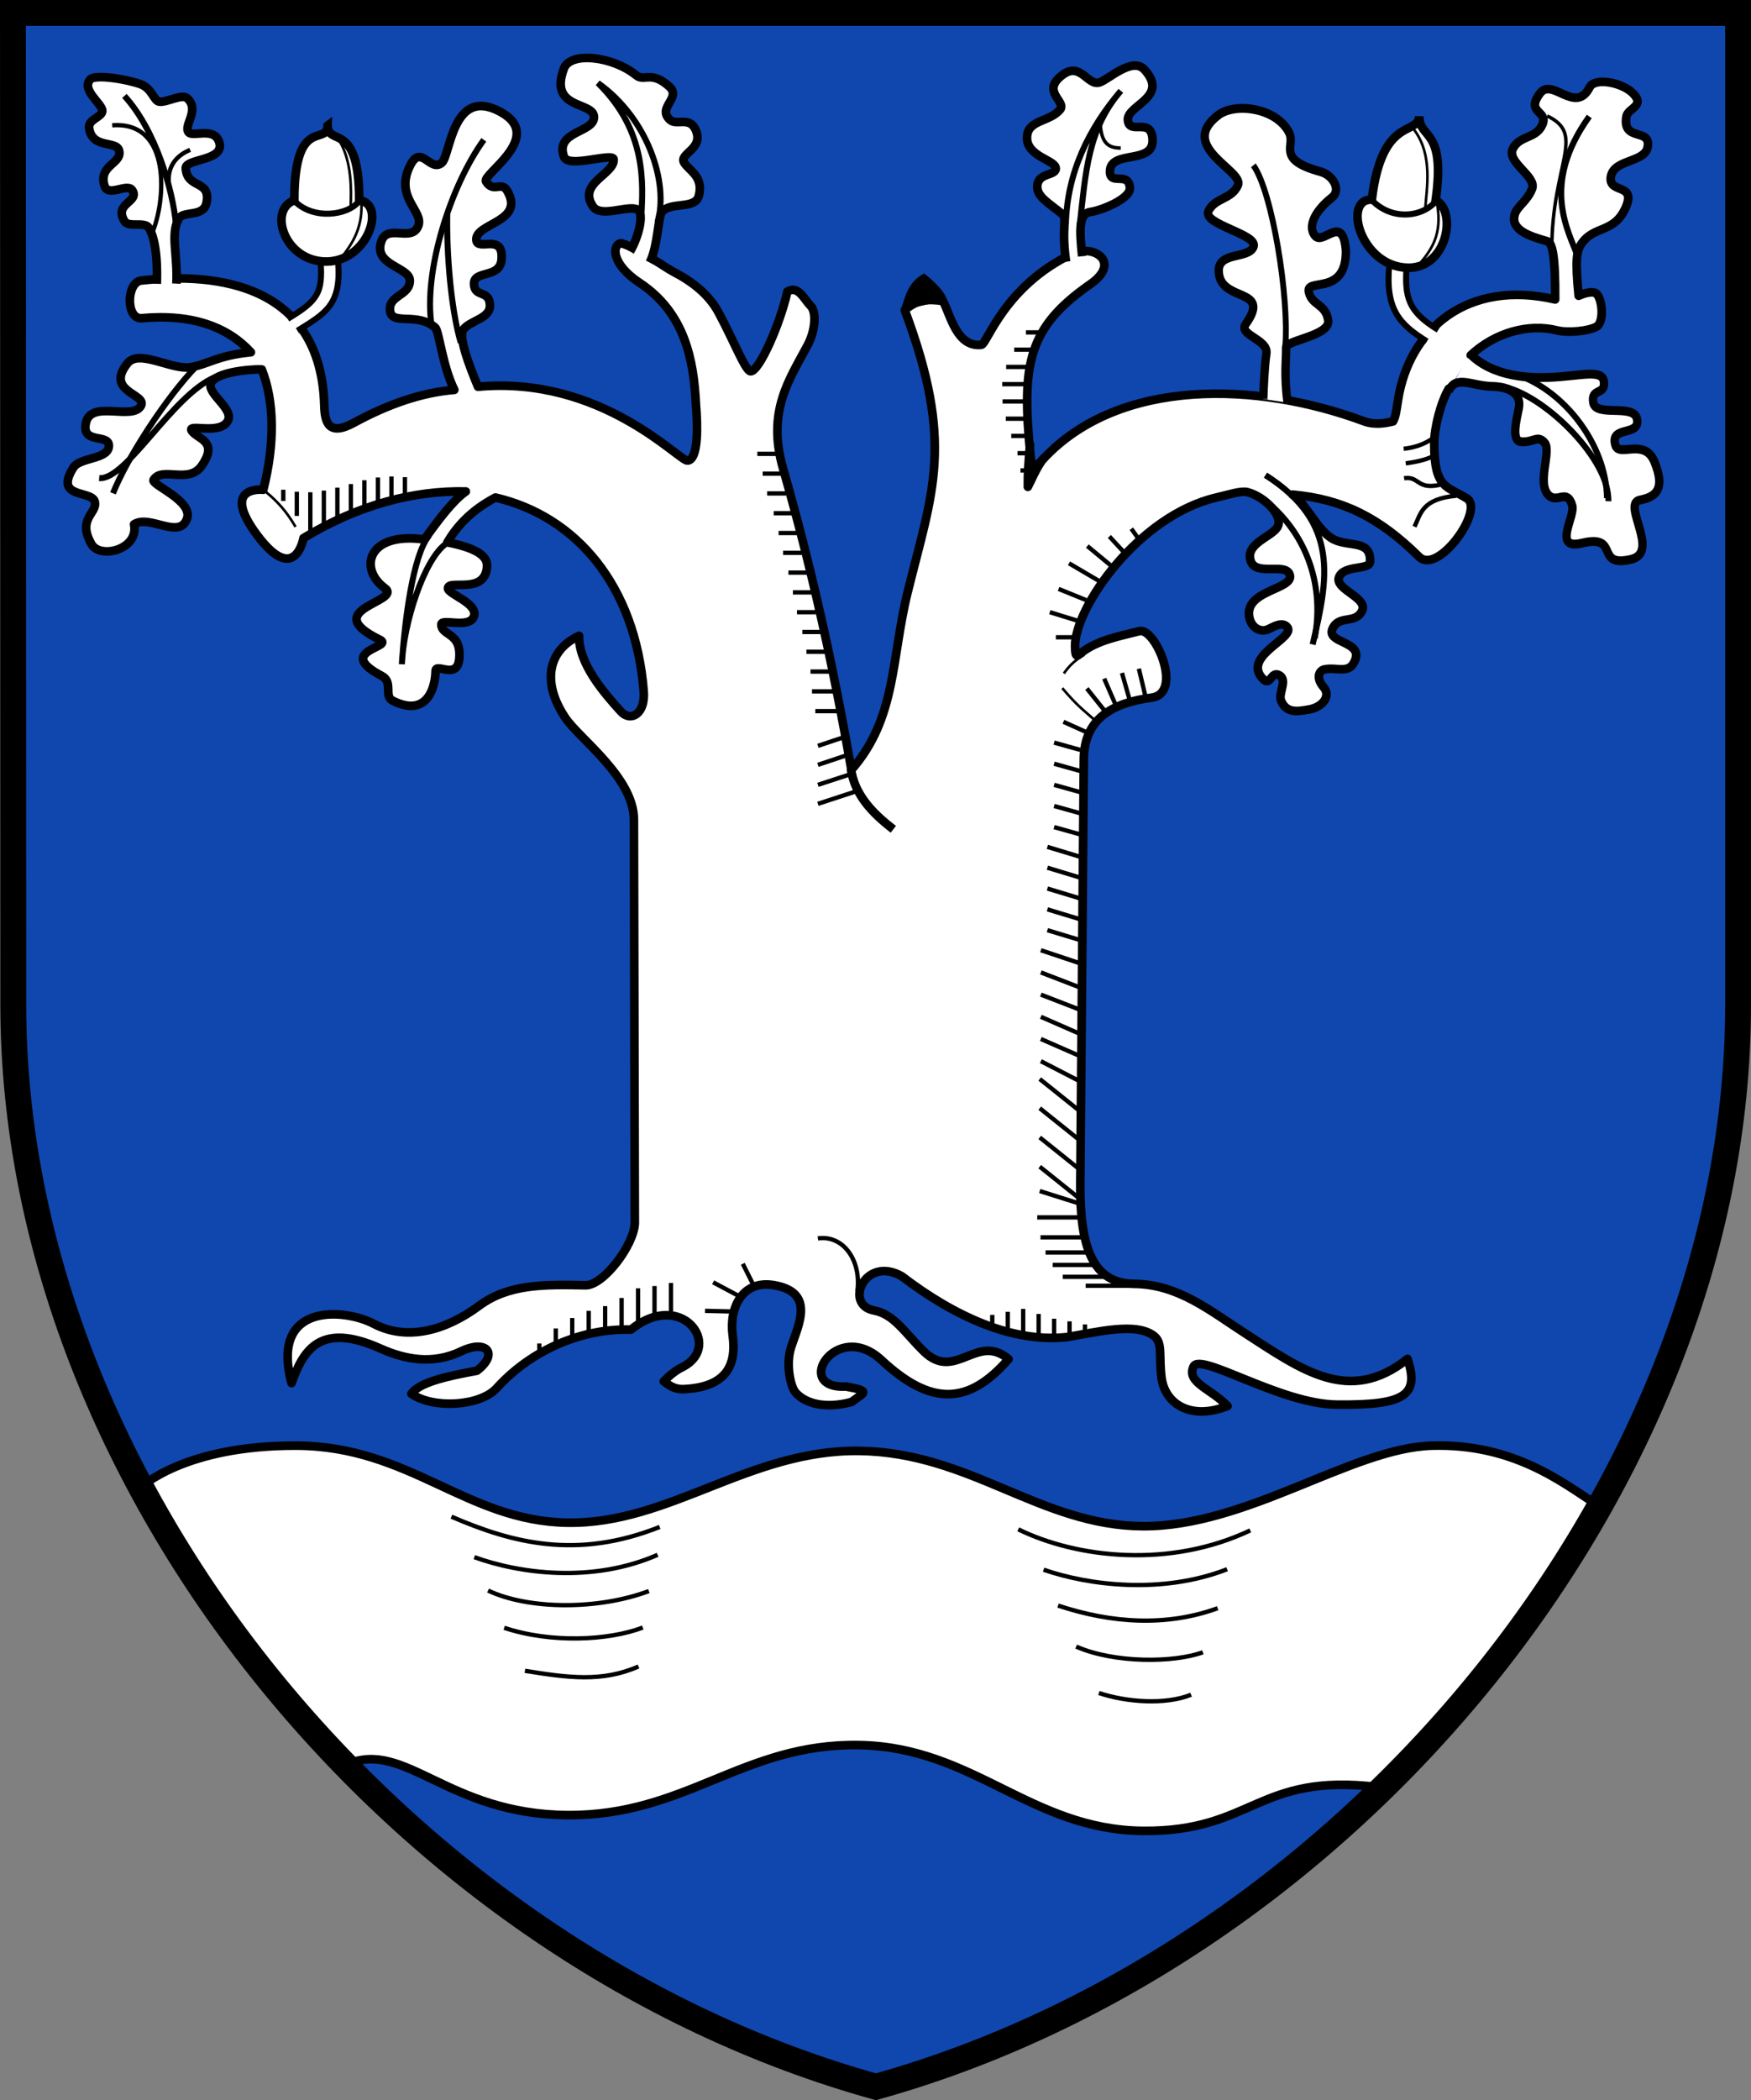 <?xml version="1.0" encoding="UTF-8"?>
<!-- Created with Inkscape (http://www.inkscape.org/) -->
<svg width="202.992mm" height="243.37mm" version="1.1" viewBox="0 0 202.992 243.37" xmlns="http://www.w3.org/2000/svg" xmlns:cc="http://creativecommons.org/ns#" xmlns:dc="http://purl.org/dc/elements/1.1/" xmlns:rdf="http://www.w3.org/1999/02/22-rdf-syntax-ns#">
 <rect x="0" y="0" width="202.992" height="243.37" fill="#808080" stroke="none"/>
 <title>Wappen von Niedereimer</title>
 <g transform="translate(-3.618 -26.815)">
  <path d="m205.059 143.315 0.05-115h-199.991l-0.009 115c0.05 55.58 45 110 100.05 125.313 54.95-15.313 99.9-69.919 99.9-125.313z" fill="#0f47af"/>
  <path d="m19.895 199.206s5.044-4.913 18.058-4.87c13.217 0.045 19.691 8.754 31.478 8.928 11.788 0.174 21.076-8.484 33.783-8.319 12.91 0.167 20.962 8.653 32.87 8.725 12.111 0.072 24.256-9.07 33.551-9.333 9.296-0.264 14.981 4.143 18.87 6.696-5.423 11.45-13.254 22.5-25.159 32.87-14-1.693-14.462 5.208-27.262 5.072-13.002-0.137-19.624-9.716-32.87-9.942-13.449-0.23-20.038 8.2-33.783 8.116-13.948-0.086-18.866-8.798-25.593-5.884-10.412-10.339-17.239-21.189-23.942-32.058z" fill="#fff" fill-rule="evenodd" stroke="#000"/>
  <g fill="none" stroke="#000" stroke-width=".5">
   <path d="m55.951 202.567c7.074 3.055 14.552 5.009 24.147 1.19"/>
   <path d="m58.606 207.256c5.221 1.897 13.684 3.056 21.251-0.271"/>
   <path d="m60.198 211.125c4.699 2.234 12.786 2.264 18.644 0.06"/>
   <path d="m62.067 215.442c5.382 1.8 12.073 1.496 16.067-0.027"/>
   <path d="m64.471 220.427c4.981 0.804 8.959 1.351 13.17-0.503"/>
   <path d="m121.661 204.031c6.85 3.356 17.579 4.545 26.9 0.125"/>
   <path d="m124.598 208.711c5.221 1.811 13.712 2.889 21.28-0.055"/>
   <path d="m126.277 212.869c6.222 2.058 12.552 2.465 18.506 0.305"/>
   <path d="m128.376 217.619c4.439 1.955 11.359 1.883 14.689 0.661"/>
   <path d="m131.011 222.996c3.137 1.065 7.72 1.408 10.687 0.202"/>
  </g>
  <path d="m171.568 71.864c-0.909 1.55-1.675 4.458-1.68 6.328-0.013 5.309 1.504 4.947 3.793 6.386 2.075 1.305-3.364 8.917-5.551 6.757-4.69-4.634-8.937-6.673-14.659-7.205 1.526 0.945 2.949 4.355 4.831 5.228 1.819 0.844 4.277 0.004 4.147 2.553-0.051 0.998-3.042 0.339-3.597 1.782-0.555 1.443 3.448 2.372 2.653 3.934s-2.67 0.391-3.411 2.055 3.411 1.406 2.65 3.551c-0.64 1.802-2.068 0.842-3.572 1.147-0.643 0.13-1.038 0.997-0.106 2.068 0.854 0.981-0.053 2.314-1.748 2.591-1.177 0.193-2.585 0.508-3.2-1.065-0.318-0.813 0.763-2.321-0.146-2.885-1.016-0.632-1.038 1.329-1.935 0.405-2.594-2.674 4.017-4.816 2.767-6.057-0.552-0.548-1.372-0.099-2.115 0.27-0.957 0.475-2.06-0.175-2.259-1.458-0.471-3.03 5.071-3.126 4.725-4.747-0.345-1.62-3.959 0.18-4.559-1.709-0.619-1.95 2.321-2.726 3.072-3.83 0.851-1.252-1.36-3.567-3.425-4.116-0.741-0.197-2.153 0.279-3.643 0.628-9.027 2.116-16.422 12.801-16.35 17.252 0.024 1.494 0.269 1.073 0.79 0.676 1.877-1.428 4.365-1.86 6.668-2.454 1.826-0.471 5.142 7.217 1.408 7.713-4.536 0.602-7.813 2.435-7.852 7.104l-0.408 49.202c-0.06 7.207 1.362 11.579 6.222 11.619 5.103 0.042 8.76 3.069 12.834 5.701 6.649 4.295 12.121 8.363 18.877 2.995 1.358 4.141-0.113 5.394-8.213 5.299-6.601-0.077-15.821-6.113-16.597-4.403-0.844 1.857 2.043 2.563 3.943 4.568-4.237 1.674-7.245-0.227-7.649-3.276-0.328-2.477 0.162-3.999-0.823-4.807-2.059-1.691-6.652-0.474-10.178 0.096-6.275 0.673-13.022-2.396-19.117-7.058-4.284-2.427-6.718 3.309-3.24 3.962 2.346 0.44 3.522 2.517 5.801 4.753 3.635 3.567 6.156-2.215 9.823 0.889-4.627 5.323-8.972 5.473-14.73 0.116-5.21-4.847-10.406 3.384-4.116 3.065 3.028 0.542 2.081 0.697 0.636 1.791-2.965 0.807-5.335 0.215-6.487-1.103-0.587-0.672-1.152-3.295-0.512-5.25 0.849-2.595 2.859-6.396-2.05-7.196-3.583-0.584-5.166 2.617-4.724 5.836 0.486 3.537-0.815 5.989-5.651 6.222-1.117 0.054-1.71-0.446-2.335-0.899 0.646-0.67 1.353-1.279 2.251-1.697 4.61-2.452-0.205-9.042-6.066-4.296-5.424-0.173-11.398 2.188-15.554 6.771-1.907 2.103-7.36 2.439-9.892 0.657 0.913-1.295 3.99-2.012 7.595-2.668 2.547-1.934 1.187-3.691-1.82-2.252-3.271 1.565-6.459 0.976-9.387-0.33-6.895-3.076-8.889 0.087-10.282 4.015-2.518-9.392 6.141-8.65 9.524-6.875 3.904 2.048 8.38 0.761 12.212-2.079 3.435-2.546 7.566-2.478 12.354-2.383 2.011 0.04 5.546-4.517 5.707-7.153l-0.106-46.805c-0.011-4.888-6.318-9.366-7.948-11.796-2.84-4.233-1.906-7.897 1.587-9.502-0.06 3.218 2.867 6.581 4.838 8.759 1.141 1.261 2.873 0.312 2.659-2.347-0.992-12.296-7.864-20.271-17.186-22.438-2.902 1.527-4.517 3.404-5.575 5.191 4.315 0.843 4.673 2.031 4.588 2.917-0.3 3.119-4.381 1.393-4.521 2.373-0.101 0.704 3.56 1.751 3.004 3.302-0.518 1.446-3.73 0.203-3.767 0.903-0.064 1.218 1.964 0.998 2.087 3.194 0.21 3.737-2.742 1.099-2.759 2.223-0.031 2.036-1.068 5.423-4.99 3.429-1.024-0.521 0.092-2.159-1.223-2.847-5.62-2.942 1.541-3.334-0.266-4.216-7.245-3.539 2.738-4.403 0.594-5.975-3.073-2.254-1.989-6.555 4.577-5.637 1.592-2.18 3.258-4.465 4.815-5.559-5.96-0.129-12.361 1.496-18.817 5.399 0 0-0.957 5.555-5.362-0.326-4.371-5.836 0.701-5.274 0.701-5.274 1.362-5.411 1.276-10.253-0.169-13.919 0.282-0.104-5.038 0.003-5.866 1.505-0.71 1.289 3.095 3.198 1.738 4.696-1.17 1.29-4.671 0.004-3.964 0.94 0.711 0.943 3.089 1.163 1.12 4.002-1.498 2.16-4.604 0.035-5.577 1.627-0.353 0.577 4.657 2.415 3.86 4.537-0.905 2.41-4.323-0.559-6.125 0.619 0.604 2.897-3.92 4.075-4.938 2.296-1.703-2.977 0.709-3.566 0.386-4.913-0.33-1.377-4.802-0.293-2.474-3.969 0.735-1.161 3.867-0.939 4.093-2.345 0.277-1.723-3.217-0.197-2.648-2.831 0.587-2.716 5.452-0.208 6.382-1.984 0.719-1.373-4.235-1.606-1.551-4.927 1.341-1.659 5.128 0.822 7.29 0.467 2.097-0.344 3.102-1.36 7.005-1.735-2.638-2.88-6.717-4.483-12.677-3.945-1.81 0.132-1.771-4.062-0.089-4.362 5.094-0.542 20.835-1.605 21.275 14.473 0.053 1.94 0.47 3.622 3.436 2.008 4.109-2.235 7.959-3.511 11.639-3.814-1.38-2.785-1.772-6.812-2.209-7.205-2.03-1.825-4.977-0.241-5.235-1.901-0.294-1.89 2.338-1.769 2.283-3.594-0.046-1.546-4.303-1.73-3.294-4.536 0.736-2.048 3.54 0.188 4.281-1.781 0.641-1.705-2.792-3.282-0.96-6.96 1.287-2.584 2.299 0.77 3.666-0.317 1.024-0.814 1.22-8.97 6.812-5.92 5.264 2.872-2.174 7.247-1.671 8.062 0.848 1.373 1.774-0.061 2.438 1.057 2.171 3.65-3.698 3.753-3.558 5.717 0.099 1.39 3.181-0.876 2.921 2.268-0.187 2.266-3.233 1.185-3.192 2.841 0.04 1.62 1.826 0.612 1.846 2.503 0.015 1.509-2.253 1.707-3.076 2.758-0.623 0.794 0.678 4.236 1.693 6.644 14.329-1.316 23.327 8.65 24.298 8.56 1.29-0.119 1.161-4.184 0.968-6.469-0.249-5.193-1.289-10.668-6.533-14.132-3.413-2.254-3.157-4.496-2.122-4.59 2.085 0.624 5.022 2.782 6.047 3.315 2.196 1.144 4.092 2.618 5.213 4.69 1.767 3.268 3.13 6.814 3.731 6.838 0.964 0.038 3.379-5.331 4.26-9.236 1.269-0.76 1.886 0.833 2.689 1.644 0.736 0.743 0.537 2.9-0.319 4.524-2.111 4.003-4.791 7.654-2.864 14.353 3.278 11.398 5.806 22.787 7.917 34.895 5.24-5.973 4.605-12.804 6.516-20.555 2.906-11.789 5.475-17.181-0.329-32.719 1.412-1.189 2.548-1.313 4.433-1.052 0.903 1.709 1.593 5.376 4.447 5.08 0.661-0.069 2.645-6.815 10.575-10.575 2.371-1.125 5.748 0.976 2.043 3.555-7.192 5.005-7.998 9.195-6.921 19.863 0.154 1.526 0.365 1.574 1.526 0.336 8.792-9.377 24.708-8.95 37.154-4.314 1.14 0.425 2.388 0.247 3.349 0.008 0.328-0.618 0.356-1.095 0.581-2.5 1.324-8.287 8.126-13.978 18.214-11.629 0.032-5.03-0.327-6.581-0.913-6.746-2.14-0.602-4.255-1.324-3.782-3.08 0.26-0.965 1.463-1.559 2.018-3.002 0.555-1.443-3.017-3.09-2.222-4.652s2.67-1.108 3.411-2.773c0.741-1.664-2-1.302-0.281-3.622 1.423-1.921 4.119 2.501 5.759-0.703 0.613-1.196 3.748-0.555 4.977 0.638 1.576 1.531-0.533 1.74-0.704 2.731-0.515 2.991 2.86 1.282 2.465 3.528-0.328 1.87-3.97 1.384-4.272 3.488-0.291 2.029 3.121 0.597 1.647 3.7-1.362 2.866-3.668 1.897-5.105 4.113-0.495 0.763-0.693 1.802-0.274 5.951 0.822-0.377 1.572-0.492 1.924-0.329 0.801 0.37 1.114 3.349 0.148 3.904-0.927 0.533-3.351 0.745-4.58 0.436-3.254-0.817-7.15 0.218-10.005 2.879" fill="#fff" fill-rule="evenodd" stroke="#000" stroke-linecap="round" stroke-linejoin="round"/>
  <path d="m110.737 58.66c-1.778 1.022-1.98 2.465-2.516 3.964l4.992-1.18c-0.344-0.997-1.816-2.257-2.476-2.784z" fill-rule="evenodd" stroke="#000" stroke-linecap="round" stroke-linejoin="round" stroke-width=".282px"/>
  <g fill="none" stroke="#000">
   <g>
    <g stroke-width=".5">
     <path d="m132.225 88.979 1.717 1.856"/>
     <path d="m129.673 90.092 2.97 2.459"/>
     <path d="m127.544 92.09 3.712 2.181"/>
     <path d="m126.338 95.06 3.202 1.299"/>
     <path d="m125.322 97.753 3.155 0.974"/>
     <path d="m126.021 100.663h2.274"/>
     <path d="m134.773 88.083 0.928 1.299"/>
     <path d="m135.644 104.303 0.731 3.059"/>
     <path d="m133.687 104.797 0.972 3.404"/>
     <path d="m131.628 105.452 1.42 3.266"/>
     <path d="m129.62 106.6 2.281 2.853"/>
    </g>
    <path d="m126.769 106.557c1.822 2.139 2.183 2.288 4.274 4.158" stroke-width=".3"/>
    <g stroke-width=".5">
     <path d="m126.899 110.457 2.591 1.165"/>
     <path d="m125.822 115.316 3.028 0.847"/>
     <path d="m125.822 117.765 3.028 0.847"/>
     <path d="m125.822 120.213 3.028 0.847"/>
     <path d="m125.822 122.661 3.028 0.847"/>
     <path d="m125.039 124.952 3.733 1.129"/>
     <path d="m125.039 129.778 3.733 1.129"/>
     <path d="m125.039 132.191 3.733 1.129"/>
     <path d="m125.039 134.604 3.733 1.129"/>
     <path d="m124.284 136.927 4.806 1.603"/>
     <path d="m124.284 139.499 4.806 1.851"/>
     <path d="m124.284 142.07 4.806 1.86"/>
     <path d="m124.284 147.212 4.806 2.101"/>
     <path d="m124.284 149.783 4.806 2.48"/>
     <path d="m124.152 164.831 4.58 1.446"/>
     <path d="m124.152 151.847 4.58 3.669"/>
     <path d="m124.152 155.234 4.58 3.669"/>
     <path d="m124.152 158.62 4.58 3.669"/>
     <path d="m124.152 162.007 4.58 3.669"/>
     <path d="m123.863 167.887h4.944"/>
     <path d="m124.241 170.195h4.944"/>
     <path d="m124.827 171.951h4.944"/>
     <path d="m125.653 173.397h4.944"/>
     <path d="m126.824 174.775h4.944"/>
     <path d="m129.476 175.808h4.944"/>
     <path d="m125.822 112.868 3.028 0.847"/>
     <path d="m124.284 144.641 4.806 2.101"/>
     <path d="m125.039 127.365 3.733 1.129"/>
    </g>
    <path d="m126.951 104.853c0.667-0.958 1.343-1.56 2.38-2.177" stroke-width=".3"/>
    <path d="m98.434 170.321c2.904-0.425 5.06 2.503 4.58 6.11" stroke-width=".5"/>
    <path d="m102.257 115.855c0.389 2.911 2.322 5.062 4.924 7.056"/>
    <g stroke-width=".5">
     <path d="m98.439 119.962 4.634-1.517"/>
     <path d="m98.439 117.761 4.065-1.327"/>
     <path d="m98.439 115.446 3.544-1.185"/>
     <path d="m98.439 113.245 3.259-1.09"/>
     <path d="m98.138 109.223h2.58"/>
     <path d="m97.752 106.93h2.501"/>
     <path d="m97.579 104.636h2.183"/>
     <path d="m97.105 102.343h2.183"/>
     <path d="m96.631 100.049h2.183"/>
     <path d="m96.014 97.756h2.183"/>
     <path d="m95.54 95.462h2.183"/>
     <path d="m94.403 90.875h2.183"/>
     <path d="m93.312 86.288h2.183"/>
     <path d="m92.554 83.995h2.183"/>
     <path d="m92.033 81.701h2.183"/>
     <path d="m91.416 79.407h2.183"/>
     <path d="m93.881 88.582h2.183"/>
     <path d="m95.019 93.169h2.183"/>
    </g>
    <path d="m34.431 83.81c1.441 1.191 2.42 2.302 3.449 4.06" stroke-width=".3"/>
    <g stroke-width=".5">
     <path d="m39.595 83.858v4.685"/>
     <path d="m41.161 83.668v4.147"/>
     <path d="m42.728 83.319v3.821"/>
     <path d="m44.295 82.905v3.514"/>
     <path d="m45.862 82.467v3.494"/>
     <path d="m47.429 82.145v3.264"/>
     <path d="m48.995 82.032v2.88"/>
     <path d="m50.562 82.107v2.38"/>
     <path d="m38.028 83.795v2.803"/>
     <path d="m36.461 83.562v1.304"/>
     <path d="m81.403 175.481v3.667"/>
     <path d="m79.496 175.842v3.667"/>
     <path d="m77.588 176.105v4.254"/>
     <path d="m75.68 177.221v3.912"/>
     <path d="m73.772 178.169v3.129"/>
     <path d="m71.864 178.711v2.933"/>
     <path d="m69.956 179.548v2.566"/>
     <path d="m68.049 180.751v2.273"/>
     <path d="m66.141 182.497v1.367"/>
    </g>
   </g>
   <path d="m123.022 78.316c-0.172 2.241-0.267 3.451-0.245 4.911 0.334-0.622 0.994-2.242 1.808-3.284" stroke-linecap="round" stroke-linejoin="round"/>
   <g>
    <g stroke-width=".5">
     <path d="m122.936 79.333h-1.36"/>
     <path d="m123.348 81.333h-1.431"/>
     <path d="m120.443 181.174v-2.342"/>
     <path d="m122.234 181.488v-3.001"/>
     <path d="m124.026 181.68v-2.606"/>
     <path d="m125.818 182.012v-2.386"/>
     <path d="m118.651 180.69v-1.508"/>
     <path d="m127.609 181.704v-1.771"/>
     <path d="m129.401 181.449v-1.157"/>
    </g>
    <path d="m53.646 64.515c-0.959-6.303 2.234-16.221 6.062-21.496" stroke-width=".7"/>
    <path d="m183.511 55.794c0.018-10.107 4.038-13.384-0.534-15.545" stroke-width=".4"/>
    <g stroke-width=".5">
     <path d="m122.946 77.333h-2.095"/>
     <path d="m122.98 75.334h-2.759"/>
     <path d="m122.919 73.334h-3.073"/>
     <path d="m122.804 71.334h-3.003"/>
     <path d="m123.02 69.334h-2.759"/>
     <path d="m123.599 67.334h-2.409"/>
     <path d="m124.541 65.334h-1.99"/>
    </g>
   </g>
  </g>
  <g stroke="#000">
   <g transform="matrix(-.096 -.088 -.083 .102 239.67 27.384)">
    <path d="m294.047 705.49c18.467-16.034 25.411-27.808 32.065-35.035 4.194-4.555-24.42-34.26-13.71-42.876 11.463-9.223 19.508 0.473 29.393-6.859s-28.519-19.368-2.748-48.721c23.475-23.299 18.454 9.971 29.926 8.503 11.615-1.486 13.502-18.673 9.758-34.824-2.413-10.409 11.533-15.501 22.483-10.09 37.887 18.721 31.55-1.846 43.351-6.543 22.804-9.076 54.644 12.313 59.111 30.573 11.131 45.502-49.396 20.844-53.006 33.998s8.744 21.441 5.954 34.3-47.672-14.534-51.322-3.573 21.419 23.929 10.614 36.341c-18.494 21.244-46.194-21.982-48.731 18.753-0.724 11.622-24.434-3.571-30.846 6.697-6.388 10.229-18.493 25.304-23.478 31.57" fill="#fff" fill-rule="evenodd" stroke-width="7.64"/>
    <path d="m327.329 670.181c24.629-34.091 96.115-92.996 123.877-98.665" fill="none" stroke-width="5.348"/>
   </g>
   <path d="m129.071 56.509c-0.32-3.123-0.395-4.963 0.984-5.139 1.215-0.155 4.641-1.528 4.552-2.78-0.142-1.977-2.313-0.222-2.312-1.892 1e-3 -2.548 4.979-0.794 4.938-3.599-0.043-2.861-2.724-0.526-2.862-2.375-0.13-1.734 4.85-2.634 1.924-5.836-1.408-1.541-4.165 1.15-5.222 1.482-1.347 0.422-2.187-2.39-4.216-0.918-2.704 1.962 0.471 3.103-0.361 4.081-1.18 1.388-3.589 1.164-3.802 2.978-0.29 2.478 3.377 2.803 3.319 3.857-0.046 0.84-2.088 0.437-2.144 2.029-0.042 1.179 1.153 1.829 2.877 3.208 0.648 0.519-0.121 1.539 0.461 5.541" fill="#fff" fill-rule="evenodd"/>
   <path d="m78.938 57.241c0.926-1.76 0.975-5.263 1.399-5.834 0.951-1.282 3.872-0.259 4.301-1.915 0.574-2.218-1.146-2.902-1.712-3.839-0.637-1.056 2.419-1.575 1.3-3.873-0.72-1.477-2.199-0.381-2.944-1.079-1.544-1.448 1.389-2.524-0.078-3.857-2.09-1.899-2.883-0.533-3.829-1.301-2.755-2.237-7.632-2.755-8.373-0.805-1.816 4.778 3.368 3.822 3.473 5.591 0.113 1.897-4.576 1.611-3.476 4.66 0.491 1.362 5.711-0.552 5.76 0.299 0.1 1.738-4.253 2.754-2.386 5.467 0.913 1.326 4.079-0.22 5.153 0.346 0.813 0.428 0.13 3.178-0.863 4.857" fill="#fff" fill-rule="evenodd"/>
   <path d="m79.842 52.615c1.358-4.715-1.21-12.159-6.915-16.183 5.735 5.631 5.214 11.741 5.049 15.39" fill="none" stroke-width=".7"/>
   <path d="m24.071 59.681c0.163-3.43-0.72-5.675 0.256-7.511 0.523-0.985 2.883-0.135 3.229-1.843 0.55-2.72-2.232-1.558-2.406-3.996-0.083-1.16 4.464-0.824 3.905-2.949-0.516-1.961-3.084-0.62-3.573-1.239-0.63-0.796 1.328-2.536-0.135-3.926-0.621-0.591-2.433 0.524-3.29 0.375-0.603-0.105-0.834-1.514-2.092-1.996-1.485-0.57-5.349-1.231-5.905-0.56-1.04 1.255 1.481 2.823 1.416 3.66-0.055 0.71-1.679 0.963-1.528 1.967 0.369 2.458 3.183 1.395 3.48 2.61 0.371 1.518-2.438 1.66-1.694 4.072 0.417 1.352 2.618-0.351 3.204 0.502 0.941 1.372-2.166 1.493-0.897 3.587 0.488 0.805 2.343-2.32e-4 2.841 0.798 0.53 0.849 1.039 2.736 0.915 6.471" fill="#fff" fill-rule="evenodd"/>
  </g>
  <g fill="none" stroke="#000">
   <path d="m21.24 53.835c1.557-3.482 2.387-13.02-4.61-12.501" stroke-width=".5"/>
   <path d="m26.412 69.23c-3.56 3.675-8.036 10.607-9.697 14.749" stroke-width=".7"/>
   <path d="m187.862 40.312c-5.76 8.026-2.315 13.384-1.332 16.263" stroke-width=".7"/>
   <path d="m128.799 52.826c0.677-5.974 0.919-11.052 4.757-15.483-3.673 4.313-6.242 9.441-6.374 15.464" stroke-width=".7"/>
   <path d="m133.55 43.968c-1.649 0.014-2.297-0.809-2.402-3.052" stroke-width=".4"/>
   <path d="m57.028 66.514c-1.111-3.787-1.654-10.199-1.561-15.016" stroke-width=".7"/>
   <path d="m24.021 52.869c-0.349-4.016-2.34-10.961-5.982-14.94" stroke-width=".7"/>
   <path d="m23.258 48.6c-0.425-2.339 0.709-3.72 2.403-4.42" stroke-width=".5"/>
   <path d="m28.569 70.508c-4.998 2.077-10.273 11.965-13.452 11.713" stroke-width=".7"/>
   <path d="m53.364 88.872c-1.902 2.287-2.845 10.017-3.161 14.913 0.19-4.738 2.57-12.149 5.112-13.957" stroke-width=".7"/>
  </g>
  <path d="m38.096 65.138c3.227-2.002 5.162-2.991 4.709-8.074l-2.017 0.074c0.247 3.603-0.298 4.508-3.821 6.627" fill="#fff" fill-rule="evenodd" stroke="#000" stroke-width=".7"/>
  <path d="m41.606 41.367c-0.046 2.405-3.874-1.232-3.865 8.669-3.081 1.041-1.174 7.136 3.749 7.087 4.863-0.049 6.916-6.717 3.77-7.099 0.016-9.296-3.646-6.199-3.655-8.656z" fill="#fff" fill-rule="evenodd" stroke="#000"/>
  <g fill="none" stroke="#000">
   <path d="m37.766 50.112c2.135 2.196 6.177 1.712 7.495 2e-5" stroke-width=".7"/>
   <path d="m44.26 50.885c0.105-2.134 0.137-5.342-1.269-7.714" stroke-width=".3"/>
   <path d="m45.516 50.3c0.152 3.032-1.147 4.853-2.281 6.324" stroke-width=".3"/>
  </g>
  <path d="m169.032 66.367c-3.227-2.002-4.817-3.731-4.364-8.814l2.017 0.074c-0.247 3.603 0.15 5.297 3.673 7.416" fill="#fff" fill-rule="evenodd" stroke="#000" stroke-width=".7"/>
  <path d="m168.151 40.291c-0.151 2.283-4.323-0.086-5.499 9.656-3.438-0.127-1.31 7.801 4.183 7.893 4.621 0.078 5.694-6.657 3.217-7.808 1.205-8.475-1.892-7.004-1.901-9.741z" fill="#fff" fill-rule="evenodd" stroke="#000"/>
  <g fill="none" stroke="#000">
   <path d="m162.679 50.032c2.382 2.446 6.001 1.906 7.472 2.3e-5" stroke-width=".7"/>
   <path d="m168.837 51.09c0.157-2.367 0.952-6.319-1.317-9.285" stroke-width=".3"/>
   <path d="m170.238 50.537c0.566 3.378-0.596 5.109-1.952 6.747" stroke-width=".3"/>
  </g>
  <g transform="matrix(.096 .088 .083 -.102 96.233 108.71)" stroke="#000">
   <path d="m271.934 593.153c-4.5 14.829 12.896 17.009 26.985 28.674 15.274 12.632 25.966 11.371 31.167 1.865 4.938-9.025 12.866-25.401 20.077-20.451 9.453 6.49 7.486 14.819 17.291 13.501 9.435-1.269 17.28-31.859 32.566-31.735 10.576 0.086 8.229 15.715 21.805 7.309 8.072-4.998 11.177-41.136 27.704-18.63 21.505 29.283 22.529-8.998 43.172 18.845 16.339 22.039-38.047 30.46-27.288 43.815 8.158 10.127 13.296 21.92-11.731 33.687-20.268 9.529-26.611-18.346-35.947-12.664-15.79 9.61 13.011 20.519-0.109 30.113-10.926 7.989-29.193-23.727-39.286-15.522-10.093 8.205 4.214 11.644-4.043 19.593-8.71 8.384-19.4-9.984-41.353-30.183-11.418-10.505-37.442-32.503-67.102-31.344" fill="#fff" fill-rule="evenodd" stroke-width="7.64"/>
   <path d="m310.503 630.301c34.372 17.042 111.15 14.043 133.85-13.5" fill="none" stroke-width="5.348"/>
  </g>
  <g fill="none" stroke="#000">
   <g>
    <g stroke-width=".5">
     <path d="m172.438 84.264c-3.978 0.363-4.108 2.078-4.838 3.582"/>
     <path d="m170.957 82.887c-3.139 0.884-2.697-0.936-4.563-0.654"/>
     <path d="m169.838 79.649c-1.085 0.52-2.169 0.702-3.254 0.861"/>
     <path d="m169.7 77.618c-0.972 0.697-2.11 1.059-3.357 1.205"/>
    </g>
    <g stroke-width=".7">
     <path d="m150.544 85.011c4.073 3.36 6.728 9.006 5.487 15.761"/>
     <path d="m150.319 81.874c8.685 5.507 7.251 12.098 5.472 19.623"/>
     <path d="m179.245 70.159c5.761 1.846 10.598 8.251 10.669 14.377"/>
    </g>
    <g stroke-width=".5">
     <path d="m85.35 178.715 3.644 0.089"/>
     <path d="m86.289 175.408 3.107 1.654"/>
     <path d="m89.73 173.262 1.364 2.726"/>
    </g>
   </g>
   <path d="m205.109 143.315v-115h-199.991l0.041 115c0.05 55.58 44.95 110 100 125.313 54.95-15.313 99.95-69.919 99.95-125.313z" stroke-linecap="square" stroke-width="3"/>
  </g>
 </g>
</svg>
